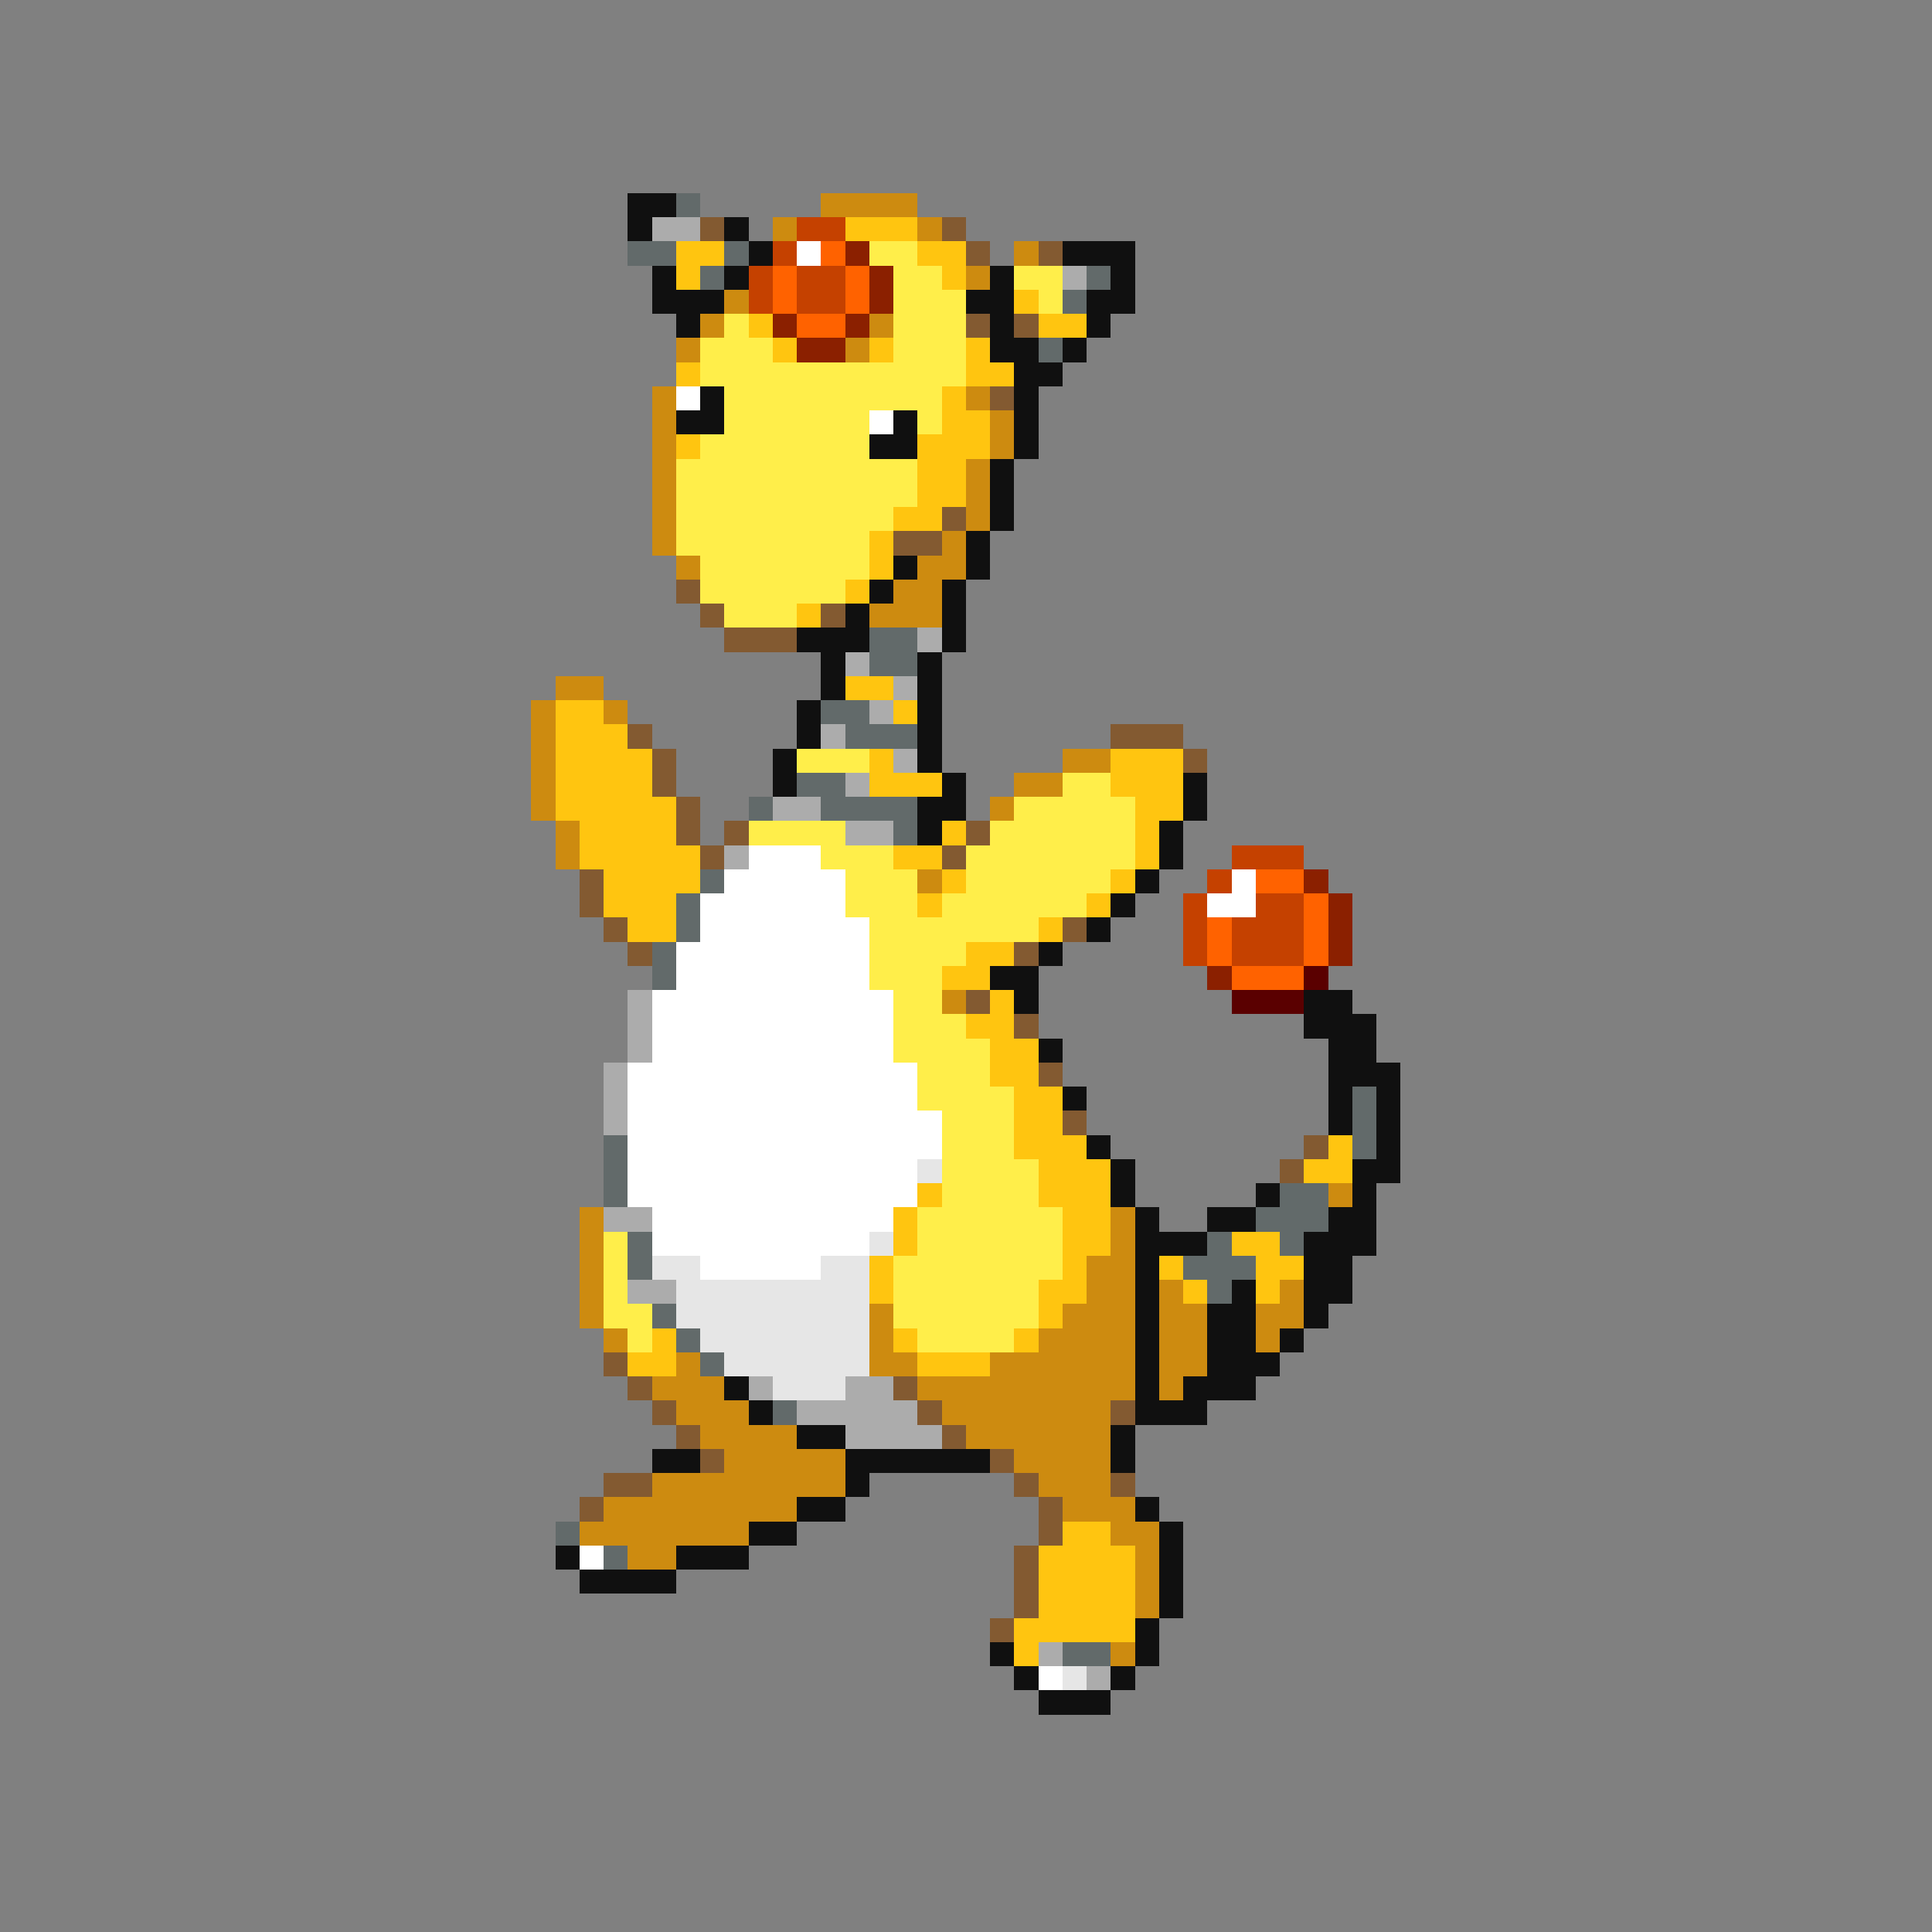<svg xmlns="http://www.w3.org/2000/svg" viewBox="0 -0.5 80 80" shape-rendering="crispEdges">
<rect x="0" y="-0.5" width="80" height="80" fill="#808080" stroke="none"/>
<path stroke="#101010" d="M26 8h2M26 9h1M30 9h1M31 10h1M44 10h3M27 11h1M30 11h1M41 11h1M46 11h1M27 12h3M40 12h2M45 12h2M28 13h1M41 13h1M45 13h1M41 14h2M44 14h1M42 15h2M29 16h1M42 16h1M28 17h2M37 17h1M42 17h1M36 18h2M42 18h1M41 19h1M41 20h1M41 21h1M40 22h1M37 23h1M40 23h1M36 24h1M39 24h1M35 25h1M39 25h1M33 26h3M39 26h1M34 27h1M38 27h1M34 28h1M38 28h1M33 29h1M38 29h1M33 30h1M38 30h1M32 31h1M38 31h1M32 32h1M39 32h1M49 32h1M38 33h2M49 33h1M38 34h1M48 34h1M48 35h1M47 36h1M46 37h1M45 38h1M43 39h1M41 40h2M42 41h1M54 41h2M54 42h3M43 43h1M55 43h2M55 44h3M44 45h1M55 45h1M57 45h1M55 46h1M57 46h1M45 47h1M57 47h1M46 48h1M56 48h2M46 49h1M52 49h1M56 49h1M47 50h1M50 50h2M55 50h2M47 51h3M54 51h3M47 52h1M54 52h2M47 53h1M51 53h1M54 53h2M47 54h1M50 54h2M54 54h1M47 55h1M50 55h2M53 55h1M47 56h1M50 56h3M30 57h1M47 57h1M49 57h3M31 58h1M47 58h3M33 59h2M46 59h1M27 60h2M35 60h6M46 60h1M35 61h1M33 62h2M47 62h1M31 63h2M48 63h1M23 64h1M28 64h3M48 64h1M24 65h4M48 65h1M48 66h1M47 67h1M41 68h1M47 68h1M42 69h1M46 69h1M43 70h3" />
<path stroke="#626a6a" d="M28 8h1M26 10h2M30 10h1M29 11h1M45 11h1M44 12h1M43 14h1M36 26h2M36 27h2M34 29h2M35 30h3M33 32h2M31 33h1M34 33h4M37 34h1M29 36h1M28 37h1M28 38h1M27 39h1M27 40h1M56 45h1M56 46h1M25 47h1M56 47h1M25 48h1M25 49h1M53 49h2M52 50h3M26 51h1M50 51h1M53 51h1M26 52h1M49 52h3M50 53h1M27 54h1M28 55h1M29 56h1M32 58h1M23 63h1M25 64h1M44 68h2" />
<path stroke="#cd8b10" d="M34 8h4M32 9h1M38 9h1M42 10h1M40 11h1M30 12h1M29 13h1M36 13h1M28 14h1M35 14h1M27 16h1M40 16h1M27 17h1M41 17h1M27 18h1M41 18h1M27 19h1M40 19h1M27 20h1M40 20h1M27 21h1M40 21h1M27 22h1M39 22h1M28 23h1M38 23h2M37 24h2M36 25h3M23 28h2M22 29h1M25 29h1M22 30h1M22 31h1M44 31h2M22 32h1M42 32h2M22 33h1M41 33h1M23 34h1M23 35h1M38 36h1M39 41h1M55 49h1M24 50h1M46 50h1M24 51h1M46 51h1M24 52h1M45 52h2M24 53h1M45 53h2M48 53h1M53 53h1M24 54h1M36 54h1M44 54h3M48 54h2M52 54h2M25 55h1M36 55h1M43 55h4M48 55h2M52 55h1M28 56h1M36 56h2M41 56h6M48 56h2M27 57h3M38 57h9M48 57h1M28 58h3M39 58h7M29 59h4M40 59h6M30 60h5M42 60h4M27 61h8M43 61h3M25 62h8M44 62h3M24 63h7M46 63h2M26 64h2M47 64h1M47 65h1M47 66h1M46 68h1" />
<path stroke="#acacac" d="M27 9h2M44 11h1M38 26h1M35 27h1M37 28h1M36 29h1M34 30h1M37 31h1M35 32h1M32 33h2M35 34h2M30 35h1M26 41h1M26 42h1M26 43h1M25 44h1M25 45h1M25 46h1M25 50h2M26 53h2M31 57h1M35 57h2M33 58h5M35 59h4M43 68h1M45 69h1" />
<path stroke="#835a31" d="M29 9h1M39 9h1M40 10h1M43 10h1M40 13h1M42 13h1M41 16h1M39 21h1M37 22h2M28 24h1M29 25h1M34 25h1M30 26h3M26 30h1M46 30h3M27 31h1M49 31h1M27 32h1M28 33h1M28 34h1M30 34h1M40 34h1M29 35h1M39 35h1M24 36h1M24 37h1M25 38h1M44 38h1M26 39h1M42 39h1M40 41h1M42 42h1M43 44h1M44 46h1M54 47h1M53 48h1M25 56h1M26 57h1M37 57h1M27 58h1M38 58h1M46 58h1M28 59h1M39 59h1M29 60h1M41 60h1M25 61h2M42 61h1M46 61h1M24 62h1M43 62h1M43 63h1M42 64h1M42 65h1M42 66h1M41 67h1" />
<path stroke="#c54100" d="M33 9h2M32 10h1M31 11h1M33 11h2M31 12h1M33 12h2M51 35h3M50 36h1M49 37h1M52 37h2M49 38h1M51 38h3M49 39h1M51 39h3" />
<path stroke="#ffc510" d="M35 9h3M28 10h2M38 10h2M28 11h1M39 11h1M42 12h1M31 13h1M43 13h2M32 14h1M36 14h1M40 14h1M28 15h1M40 15h2M39 16h1M39 17h2M28 18h1M38 18h3M38 19h2M38 20h2M37 21h2M36 22h1M36 23h1M35 24h1M33 25h1M35 28h2M23 29h2M37 29h1M23 30h3M23 31h4M36 31h1M46 31h3M23 32h4M36 32h3M46 32h3M23 33h5M47 33h2M24 34h4M39 34h1M47 34h1M24 35h5M37 35h2M47 35h1M25 36h4M39 36h1M46 36h1M25 37h3M38 37h1M45 37h1M26 38h2M43 38h1M40 39h2M39 40h2M41 41h1M40 42h2M41 43h2M41 44h2M42 45h2M42 46h2M42 47h3M55 47h1M43 48h3M54 48h2M38 49h1M43 49h3M37 50h1M44 50h2M37 51h1M44 51h2M51 51h2M36 52h1M44 52h1M48 52h1M52 52h2M36 53h1M43 53h2M49 53h1M52 53h1M43 54h1M27 55h1M37 55h1M42 55h1M26 56h2M38 56h3M44 63h2M43 64h4M43 65h4M43 66h4M42 67h5M42 68h1" />
<path stroke="#ffffff" d="M33 10h1M28 16h1M36 17h1M31 35h3M30 36h5M51 36h1M29 37h6M50 37h2M29 38h7M28 39h8M28 40h8M27 41h10M27 42h10M27 43h10M26 44h12M26 45h12M26 46h13M26 47h13M26 48h12M26 49h12M27 50h10M27 51h9M29 52h5M24 64h1M43 69h1" />
<path stroke="#ff6200" d="M34 10h1M32 11h1M35 11h1M32 12h1M35 12h1M33 13h2M52 36h2M54 37h1M50 38h1M54 38h1M50 39h1M54 39h1M51 40h3" />
<path stroke="#8b2000" d="M35 10h1M36 11h1M36 12h1M32 13h1M35 13h1M33 14h2M54 36h1M55 37h1M55 38h1M55 39h1M50 40h1" />
<path stroke="#ffee4a" d="M36 10h2M37 11h2M42 11h2M37 12h3M43 12h1M30 13h1M37 13h3M29 14h3M37 14h3M29 15h11M30 16h9M30 17h6M38 17h1M29 18h7M28 19h10M28 20h10M28 21h9M28 22h8M29 23h7M29 24h6M30 25h3M33 31h3M44 32h2M42 33h5M31 34h4M41 34h6M34 35h3M40 35h7M35 36h3M40 36h6M35 37h3M39 37h6M36 38h7M36 39h4M36 40h3M37 41h2M37 42h3M37 43h4M38 44h3M38 45h4M39 46h3M39 47h3M39 48h4M39 49h4M38 50h6M25 51h1M38 51h6M25 52h1M37 52h7M25 53h1M37 53h6M25 54h2M37 54h6M26 55h1M38 55h4" />
<path stroke="#5a0000" d="M54 40h1M51 41h3" />
<path stroke="#e6e6e6" d="M38 48h1M36 51h1M27 52h2M34 52h2M28 53h8M28 54h8M29 55h7M30 56h6M32 57h3M44 69h1" />
</svg>